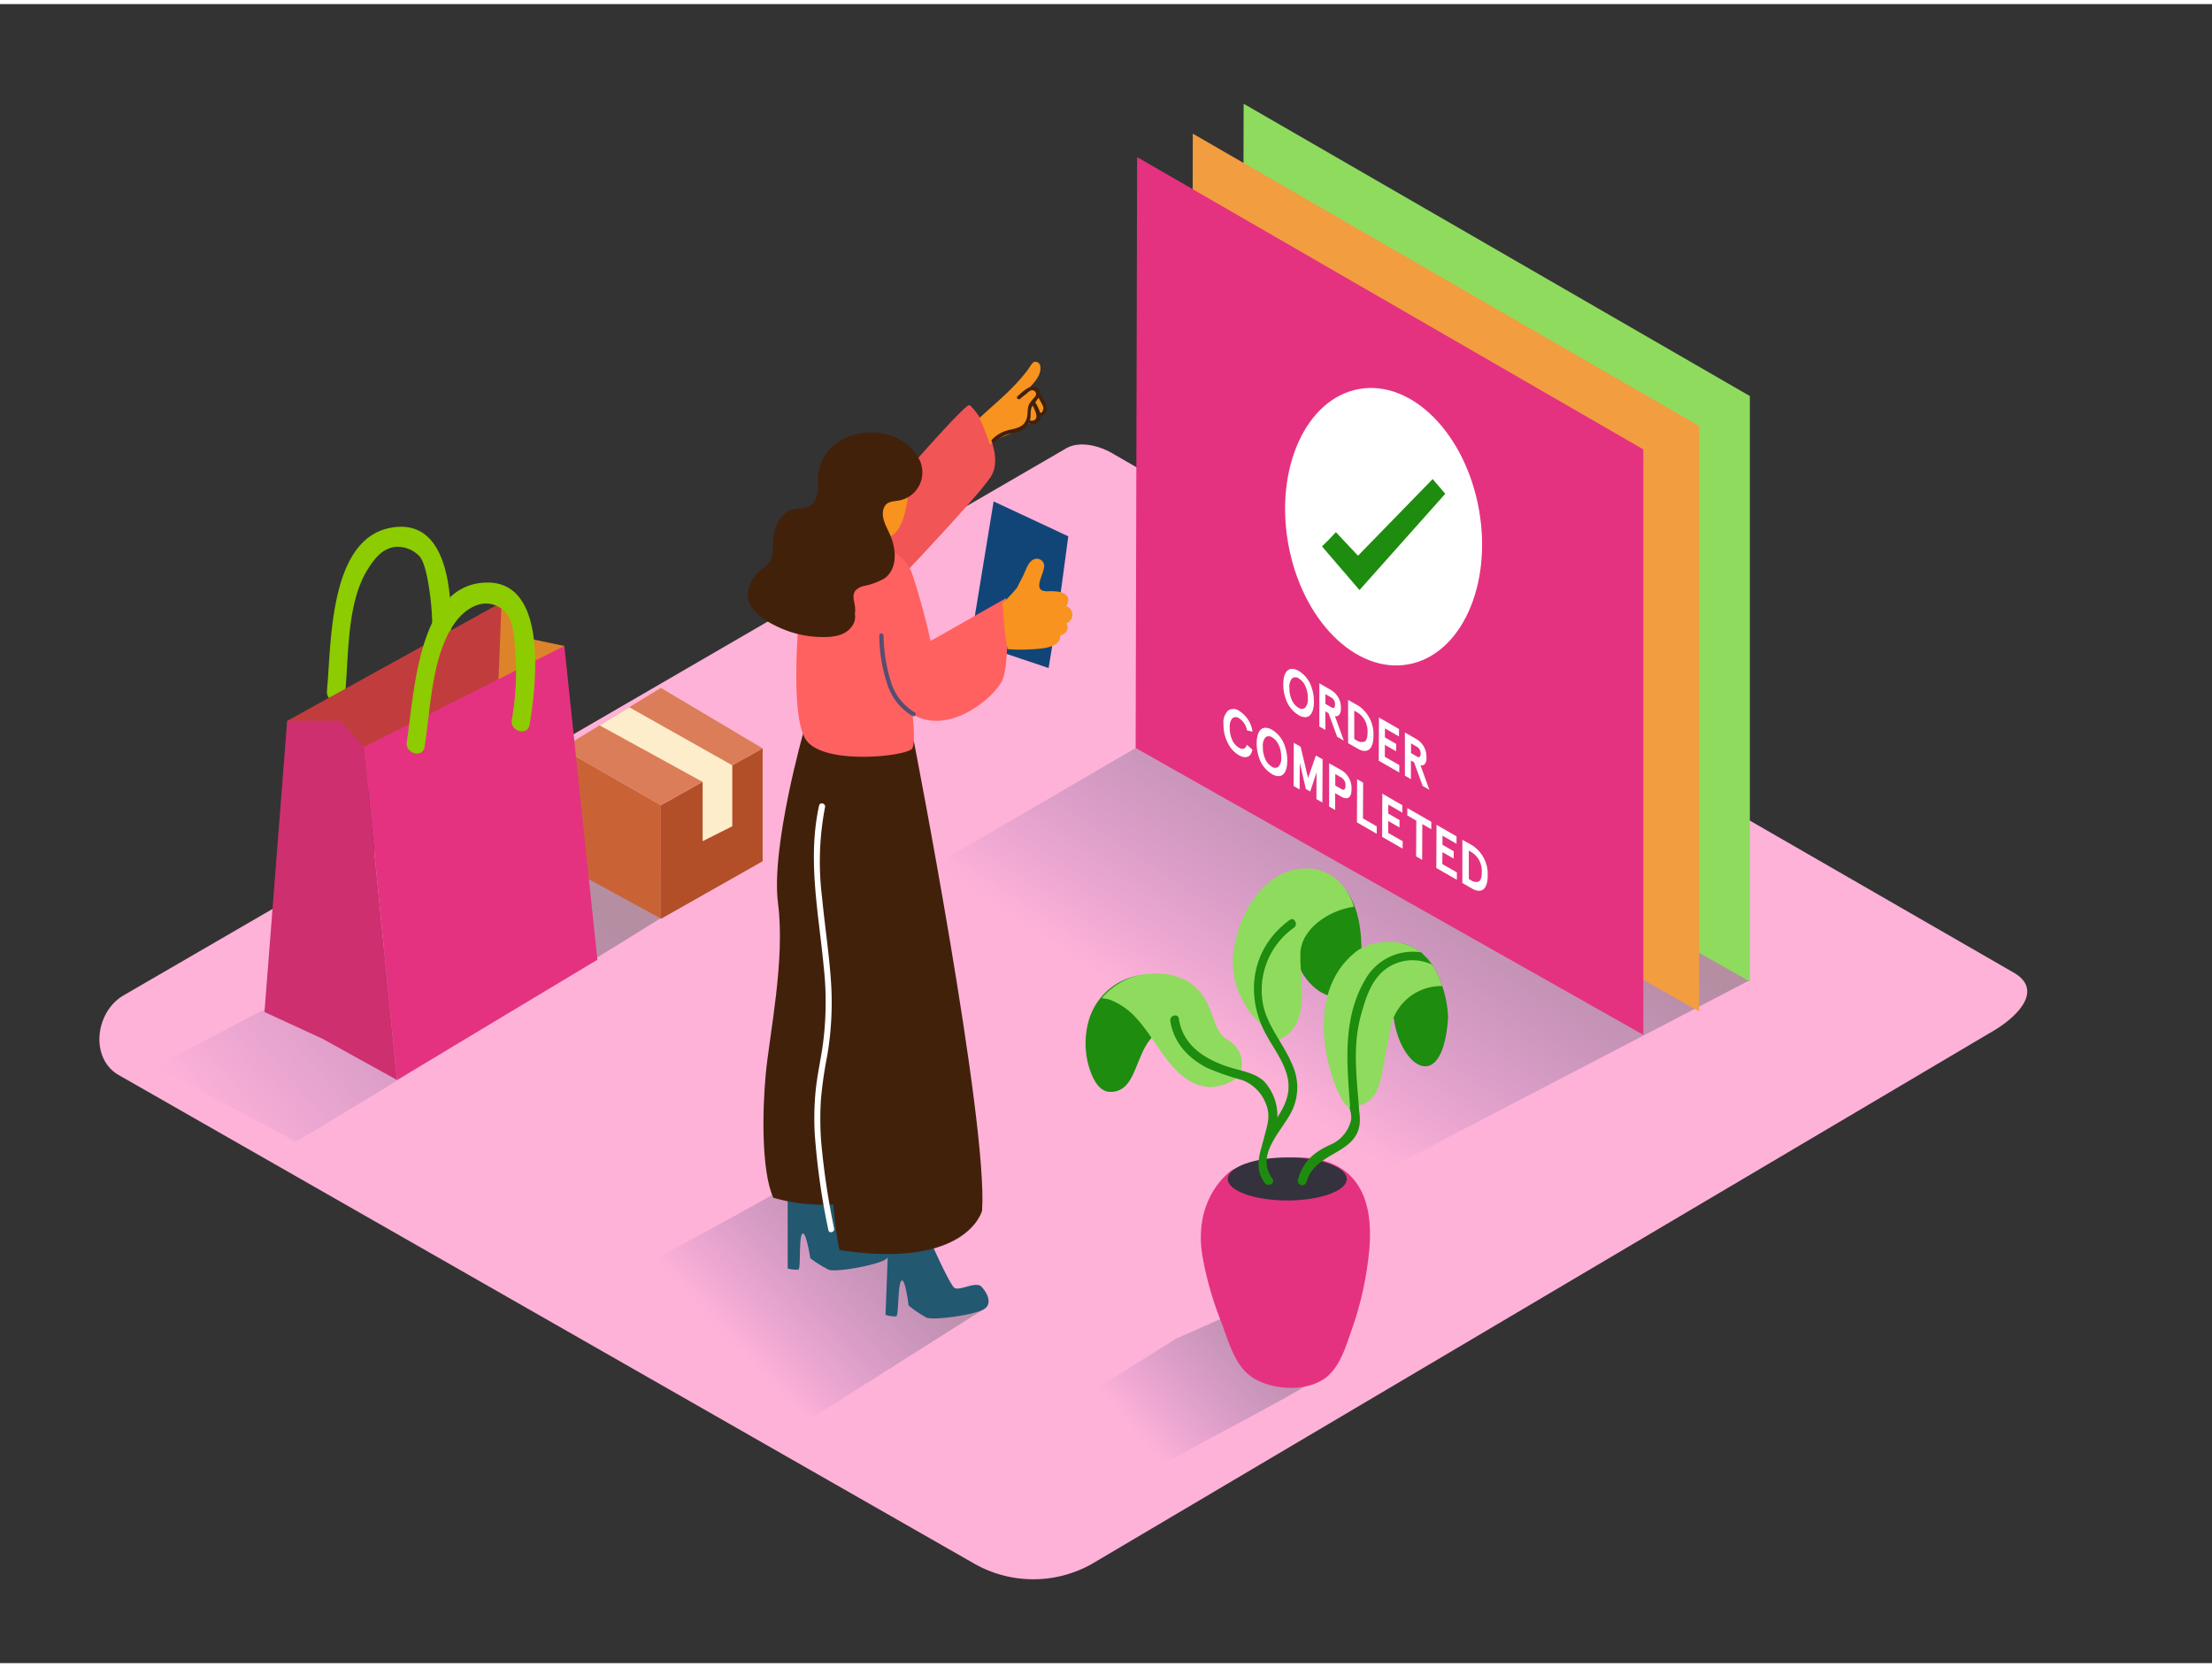 <svg id="Layer_2" data-name="Layer 2" xmlns="http://www.w3.org/2000/svg" xmlns:xlink="http://www.w3.org/1999/xlink" viewBox="0 0 400 300" width="406" height="306" class="illustration styles_illustrationTablet__1DWOa"><rect x="0" y="0" width="400" height="300" fill="#333333" stroke="none"/><defs><linearGradient id="linear-gradient" x1="39.99" y1="207.44" x2="103.01" y2="154.67" gradientUnits="userSpaceOnUse"><stop offset="0.01" stop-color="#2e3192" stop-opacity="0"></stop><stop offset="1" stop-color="#666"></stop></linearGradient><linearGradient id="linear-gradient-2" x1="218.77" y1="189.64" x2="253.42" y2="137.84" xlink:href="#linear-gradient"></linearGradient><linearGradient id="linear-gradient-3" x1="132.88" y1="243.41" x2="163.47" y2="215.15" xlink:href="#linear-gradient"></linearGradient><linearGradient id="linear-gradient-4" x1="206.12" y1="259.79" x2="233.21" y2="235.91" xlink:href="#linear-gradient"></linearGradient></defs><title>cc</title><path d="M197.45,282.06l162.36-96c5.17-2.9,9.6-7.67,4.56-10.79L201.43,81.4c-2.44-1.51-6.16-2.51-8.64-1.06L22.35,179.25c-5.17,3-6.1,11.39-.92,14.39L176,281.91A21.59,21.59,0,0,0,197.45,282.06Z" fill="#feb2d8"></path><path d="M123.71,162.68l-6.38-8.86L109,150.89,96.2,156.54,28.08,192.08,53.47,205.7C63.84,199.74,113.52,169,123.71,162.68Z" opacity="0.48" fill="url(#linear-gradient)"></path><polyline points="316.43 176.5 229.34 221.84 142.12 171.36 228.04 121.32" opacity="0.48" fill="url(#linear-gradient-2)"></polyline><polygon points="224.62 124.87 316.43 176.75 316.43 70.88 224.89 18.02 224.62 124.87" fill="#8fdb5e"></polygon><polygon points="215.44 130.28 307.25 182.15 307.25 76.29 215.7 23.43 215.44 130.28" fill="#f29d40"></polygon><polygon points="205.36 134.52 297.17 186.39 297.17 80.53 205.63 27.67 205.36 134.52" fill="#E43280"></polygon><path d="M142.53,213.67c-11.82,6.89-24,13-35.84,19.86l40.46,21.92,30.41-19.25Z" opacity="0.48" fill="url(#linear-gradient-3)"></path><ellipse cx="250.2" cy="94.51" rx="17.52" ry="25.29" transform="translate(-12.69 45.29) rotate(-10.09)" fill="#fff"></ellipse><path d="M259.07,85.89,245.57,99.75l-4-4.26c-1.08,1.18-1.36,1.47-2.51,2.58l6.78,7.89,15.51-17.41Z" fill="#1e8c0e"></path><path d="M232.4,134.37a7.54,7.54,0,0,1,.38,2.45c0,1.74-.59,2.68-1.41,2.78a2.29,2.29,0,0,1-1.38-.38,5.43,5.43,0,0,1-2.37-3.13,7.54,7.54,0,0,1-.37-2.45c0-1.74.59-2.68,1.41-2.77a2.27,2.27,0,0,1,1.37.36A5.37,5.37,0,0,1,232.4,134.37Zm-1.21,3.53a2.23,2.23,0,0,0,.49-1.72,4.92,4.92,0,0,0-.47-2.25,3,3,0,0,0-1.18-1.34,1,1,0,0,0-1.19,0,2.31,2.31,0,0,0-.47,1.71,5,5,0,0,0,.45,2.26,3.08,3.08,0,0,0,1.18,1.35,1,1,0,0,0,1.19,0" fill="#fff"></path><path d="M237.22,123.71a7.54,7.54,0,0,1,.38,2.45c0,1.74-.59,2.68-1.41,2.78a2.29,2.29,0,0,1-1.38-.38,5.43,5.43,0,0,1-2.37-3.13,7.56,7.56,0,0,1-.38-2.45c0-1.74.6-2.68,1.41-2.76a2.24,2.24,0,0,1,1.37.36A5.38,5.38,0,0,1,237.22,123.71ZM236,127.24a2.23,2.23,0,0,0,.49-1.72,4.92,4.92,0,0,0-.47-2.25,3,3,0,0,0-1.18-1.34,1,1,0,0,0-1.19,0,2.27,2.27,0,0,0-.48,1.71,5,5,0,0,0,.46,2.26,3.08,3.08,0,0,0,1.18,1.35,1,1,0,0,0,1.19,0" fill="#fff"></path><path d="M241.4,128.76l1.61,4.43-1.21-.7-1.56-4.27-.57-.33,0,3.37-1.09-.63,0-7.81,2.13,1.23a3.66,3.66,0,0,1,1.77,3.24C242.5,128.34,242.1,128.88,241.4,128.76Zm-.68-1.61c.46.27.69.11.69-.49a1.34,1.34,0,0,0-.68-1.27l-1.05-.61v1.76l1.05.61" fill="#fff"></path><path d="M245.65,126.88a6.2,6.2,0,0,1,2.71,5.47c0,2.73-1.37,3.13-2.75,2.34l-1.83-1.05,0-7.81Zm1,6.53c.4-.13.65-.7.65-1.7a4.35,4.35,0,0,0-.63-2.43A3.9,3.9,0,0,0,245.3,128l-.41-.23,0,5.13.41.23a1.62,1.62,0,0,0,1.33.26" fill="#fff"></path><polygon points="252.99 131.09 252.98 132.43 250.44 130.98 250.44 132.61 252.47 133.78 252.46 135.12 250.43 133.95 250.42 136.11 253.04 137.61 253.03 138.95 249.32 136.82 249.36 129.01 252.99 131.09" fill="#fff"></polygon><path d="M256.87,137.65l1.61,4.43-1.22-.7-1.55-4.27-.57-.33,0,3.37-1.09-.63,0-7.81,2.13,1.23a3.67,3.67,0,0,1,1.77,3.24C258,137.23,257.58,137.78,256.87,137.65Zm-.67-1.6c.46.26.69.11.69-.49a1.35,1.35,0,0,0-.68-1.27l-1.05-.61v1.76l1.05.61" fill="#fff"></path><path d="M224.07,127.81a5.18,5.18,0,0,1,2.42,3.76l-1-.24a3.23,3.23,0,0,0-1.44-2.19,1,1,0,0,0-1.2,0,2.35,2.35,0,0,0-.47,1.71,5.06,5.06,0,0,0,.45,2.24,3.08,3.08,0,0,0,1.2,1.37c.71.41,1.19.23,1.45-.53l1,.9c-.28,1.34-1.17,1.7-2.44,1a5.26,5.26,0,0,1-2-2.19,7.11,7.11,0,0,1-.79-3.4,3,3,0,0,1,.81-2.47A1.7,1.7,0,0,1,224.07,127.81Z" fill="#fff"></path><polygon points="239.17 136.57 239.13 144.38 238.05 143.76 238.07 138.94 236.93 142.39 236.14 141.94 235.04 137.2 235.01 142.02 233.93 141.39 233.96 133.58 235.19 134.29 236.54 139.95 237.95 135.88 239.17 136.57" fill="#fff"></polygon><path d="M242.59,138.54A3.82,3.82,0,0,1,244.4,142c0,1.43-.65,2-1.84,1.33l-1.12-.65,0,3.05-1.09-.63,0-7.81Zm-.06,3.39c.51.29.77.1.78-.6a1.56,1.56,0,0,0-.77-1.48l-1.08-.62v2.08l1.08.62" fill="#fff"></path><polygon points="246.5 140.79 246.47 147.26 248.96 148.69 248.95 150.03 245.38 147.97 245.41 140.16 246.5 140.79" fill="#fff"></polygon><polygon points="253.59 144.87 253.59 146.21 251.05 144.75 251.04 146.38 253.08 147.55 253.07 148.89 251.04 147.72 251.03 149.88 253.65 151.38 253.64 152.72 249.93 150.59 249.97 142.78 253.59 144.87" fill="#fff"></polygon><polygon points="258.83 147.87 258.82 149.21 257.2 148.28 257.17 154.75 256.08 154.12 256.11 147.66 254.49 146.72 254.49 145.38 258.83 147.87" fill="#fff"></polygon><polygon points="263.39 150.5 263.38 151.84 260.85 150.38 260.84 152.02 262.88 153.19 262.87 154.52 260.84 153.35 260.82 155.51 263.45 157.02 263.44 158.35 259.73 156.22 259.77 148.41 263.39 150.5" fill="#fff"></polygon><path d="M266.31,152.17a6.2,6.2,0,0,1,2.71,5.47c0,2.73-1.37,3.13-2.75,2.34l-1.83-1.05,0-7.81Zm1,6.53c.4-.13.65-.7.65-1.7a4.35,4.35,0,0,0-.63-2.43,3.9,3.9,0,0,0-1.32-1.26l-.4-.23,0,5.13.4.23a1.62,1.62,0,0,0,1.33.26" fill="#fff"></path><path d="M119.51,165.42V144.87l18.4-10.28V155Z" fill="#b24f28"></path><path d="M119.51,144.87l-17.9-10.28s-.5,20.72,0,21,17.9,9.78,17.9,9.78Z" fill="#c96336"></path><polygon points="101.61 134.59 119.51 123.65 137.91 134.59 119.51 144.87 101.61 134.59" fill="#db7d58"></polygon><polygon points="108.43 130.43 127.06 140.65 127.06 151.37 132.42 148.67 132.42 137.65 113.79 127.15 108.43 130.43" fill="#fdedcb"></polygon><path d="M71.89,94.54c-12.58.87-11.92,21.21-12.77,29.65-.21,2.12,3.05,2.83,3.27.69.71-7,.24-16.56,4.15-22.74,1.21-1.91,2.64-3.79,5.12-4a5.51,5.51,0,0,1,4.1,1.61c1.1,1,1.69,4.93,1.87,6.1a50,50,0,0,1,.22,13.16c-.22,2.12,3,2.83,3.27.69C81.82,113.1,83.09,93.76,71.89,94.54Z" fill="#8ccc00"></path><polyline points="90.7 108.19 94.48 114.49 102.05 116.07 96.37 135.61 80.3 125.21" fill="#dd842a"></polyline><polygon points="51.93 129.62 90.7 108.19 89.44 140.02 59.81 142.86 51.93 129.62" fill="#c13d3d"></polygon><polygon points="65.8 134.35 71.79 194.55 108.03 172.81 102.05 116.07 65.8 134.35" fill="#E43280"></polygon><polygon points="65.8 134.35 61.7 129.62 51.93 129.62 47.83 182.26 58.35 187.11 71.79 194.55 65.8 134.35" fill="#E43280"></polygon><polygon points="65.8 134.35 61.7 129.62 51.93 129.62 47.83 182.26 58.35 187.11 71.79 194.55 65.8 134.35" fill="#42210b" opacity="0.14"></polygon><path d="M88.08,104.6c-12.61.12-13.17,20.46-14.52,28.83-.34,2.1,2.88,3,3.22.89,1.13-7,1.23-16.51,5.5-22.46,1.75-2.44,4.82-4.49,7.84-2.89,2.7,1.43,2.74,4.63,3,7.3a50,50,0,0,1-.57,13.15c-.35,2.1,2.87,3,3.22.89C96.88,123.72,99.31,104.5,88.08,104.6Z" fill="#8ccc00"></path><path d="M240.24,247.45l-6.38-8.86-8.35-2.93-12.78,5.64-19.91,12.48,16,11.09C219.22,258.91,230,253.72,240.24,247.45Z" opacity="0.48" fill="url(#linear-gradient-4)"></path><path d="M208.45,175.32a12.21,12.21,0,0,1,5.94,1.16,9.66,9.66,0,0,1,4.19,4.78c.91,1.92,1.32,4.66,3.22,5.9a5.59,5.59,0,0,1,1.88,1.63,4.9,4.9,0,0,1,.58,4.56c-.84,1.69-4.36,2.72-6,2.41" fill="#8fdb5e"></path><path d="M206.89,175.53a11.47,11.47,0,0,0-10.12,8.68,15.15,15.15,0,0,0-.07,7.15c.46,1.9,1.58,5.19,3.9,5.33,3.13.19,4.15-2.74,5.14-5.14s2-5.05,4.53-6a6.74,6.74,0,0,1,7.23,1.63Z" fill="#1e8c0e"></path><path d="M221.2,188.25c-1.89-2.45-3.46-5.12-5.29-7.61a22.65,22.65,0,0,0-3.67-4.44c-4.35-2.11-9.83-.18-13,3.53.44.13,1.06.16,1.39.28a12.4,12.4,0,0,1,5,3.53c1.93,2.13,3.43,4.74,5.13,7,2.77,3.68,6.44,6.7,11.18,4.5C224.92,193.64,222.54,190,221.2,188.25Z" fill="#8fdb5e"></path><path d="M236.57,156.76s9.81-.77,9.62,14.74-14.84,5.31-11.62-4" fill="#1e8c0e"></path><path d="M235.15,172c-.11-4.72,5.2-8.17,9.67-8.77-.71-2.71-3.46-7.07-8.87-6.93-6.71.17-11.75,7-12.88,15S228,184.49,228,184.49l3.24,2.76C237.22,184.92,235,176.33,235.15,172Z" fill="#8fdb5e"></path><path d="M261.86,183.13a20.48,20.48,0,0,0-2.27-8.43,9.28,9.28,0,0,0-6.38-4.94l-5.52,10.63s8.23-14.39,4.87-3.31,7.72,23.51,9.24,7C261.83,183.74,261.84,183.44,261.86,183.13Z" fill="#1e8c0e"></path><path d="M222.84,210.81s-7.38,4.8-5.33,16a61.67,61.67,0,0,0,3.28,11.39c1.43,3.65,2.48,8.37,6.16,10.43,3.43,1.92,8.74,2.27,12.2.16,3.17-1.93,4.29-6.32,5.46-9.59a59.52,59.52,0,0,0,2.83-12.39C250.92,199.7,222.84,210.81,222.84,210.81Z" fill="#E43280"></path><ellipse cx="232.78" cy="212.45" rx="10.76" ry="3.89" fill="#34323d"></ellipse><path d="M233.65,191.71c-1.5-3.63-4.31-6.68-5.2-10.57A13.83,13.83,0,0,1,234,167c.82-.6,0-2-.8-1.37-6.88,5-8.21,13.53-4.2,20.8,1.24,2.25,2.87,4.41,3.63,6.9,1,3.24-.12,5.58-1.64,8a9.22,9.22,0,0,0-2.39-6.52c-1.79-1.66-4.43-1.94-6.64-2.68-4.29-1.45-8.06-3.9-8.79-8.68-.15-1-1.69-.58-1.54.42.6,3.91,3.17,6.7,6.62,8.48a46.1,46.1,0,0,0,6.39,2.22,7.43,7.43,0,0,1,4.21,4.12c1,2.34.33,3.95-.25,6.22-.74,2.95-1.92,5.48.11,8.27.6.82,2,0,1.37-.8-3.23-4.45,1.93-8.68,3.67-12.51A9.84,9.84,0,0,0,233.65,191.71Z" fill="#1e8c0e"></path><path d="M253.51,182c-6.8-1.2-11.43,4.07-11,10.66a25,25,0,0,0,.91,4.88c.31,1.15,1.1,3.09.9,4.23a6.43,6.43,0,0,1-3.89,4.55c-3,1.4-4.85,3.07-5.74,6.31a.8.8,0,0,0,1.54.42c1.57-5.76,9.62-4.93,9.68-11.28,0-3.1-1.62-6-1.81-9.11-.33-5.42,3.21-10.14,9-9.12C254.09,183.67,254.52,182.13,253.51,182Z" fill="#1e8c0e"></path><path d="M259.59,174.7c-2.64-4.86-7.43-6-12.12-4.55a15.47,15.47,0,0,0-1.89.92c-11.82,8.75-3.43,28.51-1.61,28.36,6-.5,5.4-4,7.41-13.94a9.35,9.35,0,0,1,9.41-7.92A17.51,17.51,0,0,0,259.59,174.7Z" fill="#8fdb5e"></path><path d="M257,171.48a9.85,9.85,0,0,0-10.07,4.83c-4.32,7.22-3.32,15.64-2.75,23.61.07,1,1.67,1,1.59,0-.42-5.76-1.23-11.46.34-17.12.77-2.77,1.69-5.86,3.91-7.85a8.16,8.16,0,0,1,8.89-1.27l-.6-.82C257.87,172.4,257.43,171.94,257,171.48Z" fill="#1e8c0e"></path><path d="M167.44,221.72c0,.2,4.22,9.83,5.17,10.43s3.87-1.28,4.87-.22,2.28,3.33.07,4.27-8.79,1.84-10,1.32a20.33,20.33,0,0,1-3.25-2.2s-.62-5.16-1.31-4.45-.44,6.27-.93,6.43a5.4,5.4,0,0,1-1.93-.28l.63-16.27" fill="#225870"></path><path d="M149.17,213.07c0,.2,4.57,9.67,5.54,10.24s3.82-1.42,4.86-.39,2.4,3.24.22,4.27-8.72,2.15-9.93,1.67a20.33,20.33,0,0,1-3.33-2.08s-.8-5.13-1.46-4.4-.22,6.29-.7,6.46a5.4,5.4,0,0,1-1.93-.21l0-16.28" fill="#225870"></path><path d="M165.25,133.28s13.45,68.9,12.34,84.91c0,0-2.67,10.67-25.78,7.11,0,0-2-8-1.11-21.56S154,133.28,154,133.28Z" fill="#42210b"></path><path d="M162.81,214.71l-3.48-82.22-13.91-1.29s-6.06,21.19-4.73,31.41-1.56,23.78-2.22,30.9c-.6,6.38-.84,17.42,1.37,22.34C147.3,218,155.37,217.27,162.81,214.71Z" fill="#42210b"></path><path d="M150.83,221.39a137.48,137.48,0,0,1-2.33-15.61,55.57,55.57,0,0,1-.05-7.7,75,75,0,0,1,1.13-7.87,57.13,57.13,0,0,0,.64-14.14c-.36-4.85-1.1-9.66-1.56-14.49a52.18,52.18,0,0,1,.53-16.35c.15-.7-.92-1-1.07-.3-2.15,9.66-.08,19.45.83,29.12a58.1,58.1,0,0,1-.28,15c-.4,2.43-.9,4.85-1.16,7.3a51.24,51.24,0,0,0-.18,7.91,127.92,127.92,0,0,0,2.46,17.4C149.89,222.39,151,222.1,150.83,221.39Z" fill="#fff"></path><path d="M151.69,97.8c1.39-.56,22.58-25.75,23.61-25.28s6.76,8.57,3.84,13-22.43,24.66-22.43,24.66" fill="#f25555"></path><polyline points="180.3 116.93 175.58 114.92 179.68 89.93 193.18 96.24 191.6 108 189.62 120.06 180.3 116.93 181.77 115.04" fill="#124577"></polyline><path d="M156.14,97.38c1.31.48,7,.48,8.86,5.79a119.92,119.92,0,0,1,3.27,12l13.68-7.76s.82,12-.82,15.1-9.59,9.8-16.13,5.92c0,0,.61,4.69,0,6.12s-15.65,3.16-19.12-1.33-1.09-25.82-1.09-25.82" fill="#ff6161"></path><path d="M181.72,113.49c-.22-1.72-.28-3.46-.45-5.19a8.7,8.7,0,0,0,1.29-1.23c.47-.5.92-1,1.36-1.55.28-.57.57-1.14.88-1.71l.34-.71c.43-.89.82-2.3,1.84-2.7a1.33,1.33,0,0,1,1.83,1c.17,1.55-2.47,4.87.65,4.78a11.14,11.14,0,0,1,1.76.05c1.19.16,2.29.74,1.85,2.11a2.11,2.11,0,0,1-.27.54,1.6,1.6,0,0,1,1,2.13,1.77,1.77,0,0,1-1,1,1.14,1.14,0,0,1,0,1.46,1.74,1.74,0,0,1-1.1.68,1.44,1.44,0,0,1-.07.7c-.39,1.06-1.79,1.43-2.77,1.61a32.48,32.48,0,0,1-6.66.18C182,115.62,181.85,114.56,181.72,113.49Z" fill="#f7931e"></path><path d="M187.31,69.82c1.36,1.25,1.2,3.08.72,4.89a.63.63,0,0,0-.37.14,29.24,29.24,0,0,1-3.28,2,21.18,21.18,0,0,1-2.75,1.26A7.7,7.7,0,0,0,179,79.68a40.5,40.5,0,0,0-1.88-4.84c3.23-3,6-5.13,8.67-8.61.29-.38.94-1.59,1.33-1.54a.88.88,0,0,1,1,.8c.23,1.55-1,2.82-2,3.92C186.14,69.45,187.36,69.77,187.31,69.82Z" fill="#f7931e"></path><path d="M186.8,71.17c-.33-.28.14-.75.47-.47a4.55,4.55,0,0,1,.73.78,3.53,3.53,0,0,1,.72,1.31,3.35,3.35,0,0,1,.05.35v0a.35.35,0,0,1,0,.15.88.88,0,0,1-.2.67c-.33.31-.76,0-1-.28a3.32,3.32,0,0,1-.66-1.31c-.1-.36-.29-.81,0-1.12Z" fill="#f7931e"></path><path d="M179.89,79.23a5.63,5.63,0,0,1,3-1.6,5.07,5.07,0,0,0,2.27-.8,3.41,3.41,0,0,0,.94-1.12.25.25,0,0,0,.24.22,1.59,1.59,0,0,0,1.85-1,1.55,1.55,0,0,0,0-.44,1.35,1.35,0,0,0,1.14-1.1,2.45,2.45,0,0,0-.34-1.35,11.71,11.71,0,0,0-.95-1.72h0a1,1,0,0,0-.51-.95c-1.13-.82-2.76.87-3.53,1.54-.33.28.15.75.47.47s.78-.65,1.19-.94l.05-.06a2,2,0,0,1,.71-.51.71.71,0,0,1,.94.64.94.94,0,0,1-.36.67c-.08.1-.19.21-.32.38a7.27,7.27,0,0,0-.45.57c-.59.93-.26,1.88-.59,2.87-.55,1.66-2.07,1.71-3.49,2.09a6.09,6.09,0,0,0-2.75,1.65A.33.33,0,0,0,179.89,79.23ZM187.21,72v0a8.36,8.36,0,0,0,.58-.82c.18.3.35.61.51.93a2.63,2.63,0,0,1,.39.93c0,.12-.2,1-.51.85l-.08,0A10.4,10.4,0,0,0,187.21,72Zm-1,3.38c.3-.85,0-1.78.42-2.6l.1-.19a10,10,0,0,1,.57,1.3c.26.74.13,1.56-.84,1.43A.35.35,0,0,0,186.24,75.35Z" fill="#42210b"></path><path d="M164.1,80.48c.85.54.82,14.05-3,15.72-5,2.18-9.05-3.76-9.52-6.95S154.19,74.21,164.1,80.48Z" fill="#f7931e"></path><path d="M137.63,102.25a5.9,5.9,0,0,0,1.79-1.81,8,8,0,0,0,.32-2.77c.13-2.28.72-4.7,2.83-6,1.34-.8,3.25-.1,4.37-1.32,1.27-1.39.85-3.43,1-5.13.9-8.83,13.91-10.43,18.1-3.24a5.19,5.19,0,0,1-1.53,7,5.12,5.12,0,0,1-2.07.81c-1.08.17-2.13.14-2.6,1.31-.69,1.74.58,3.54,1.21,5.1,1,2.41,1.29,5.88-1.07,7.63a12.1,12.1,0,0,1-3.8,1.4,3,3,0,0,0-1.49.83c-.63.79-.23,1.88-.1,2.77a4.36,4.36,0,0,1,0,1.42,3,3,0,0,1-.72,2.51c-1.41,1.72-4,1.77-6.06,1.67a18.91,18.91,0,0,1-6.9-1.7c-1.91-.87-4.28-2.21-5.26-4.15C134.49,106.24,135.81,103.8,137.63,102.25Z" fill="#42210b"></path><path d="M159.78,114.19a28.84,28.84,0,0,0,1.26,8.12,9.73,9.73,0,0,0,4.37,5.77c.43.26,0,.93-.39.67a10.25,10.25,0,0,1-4.53-5.65,28.55,28.55,0,0,1-1.49-8.92A.39.39,0,0,1,159.78,114.19Z" fill="#124577" opacity="0.7"></path></svg>